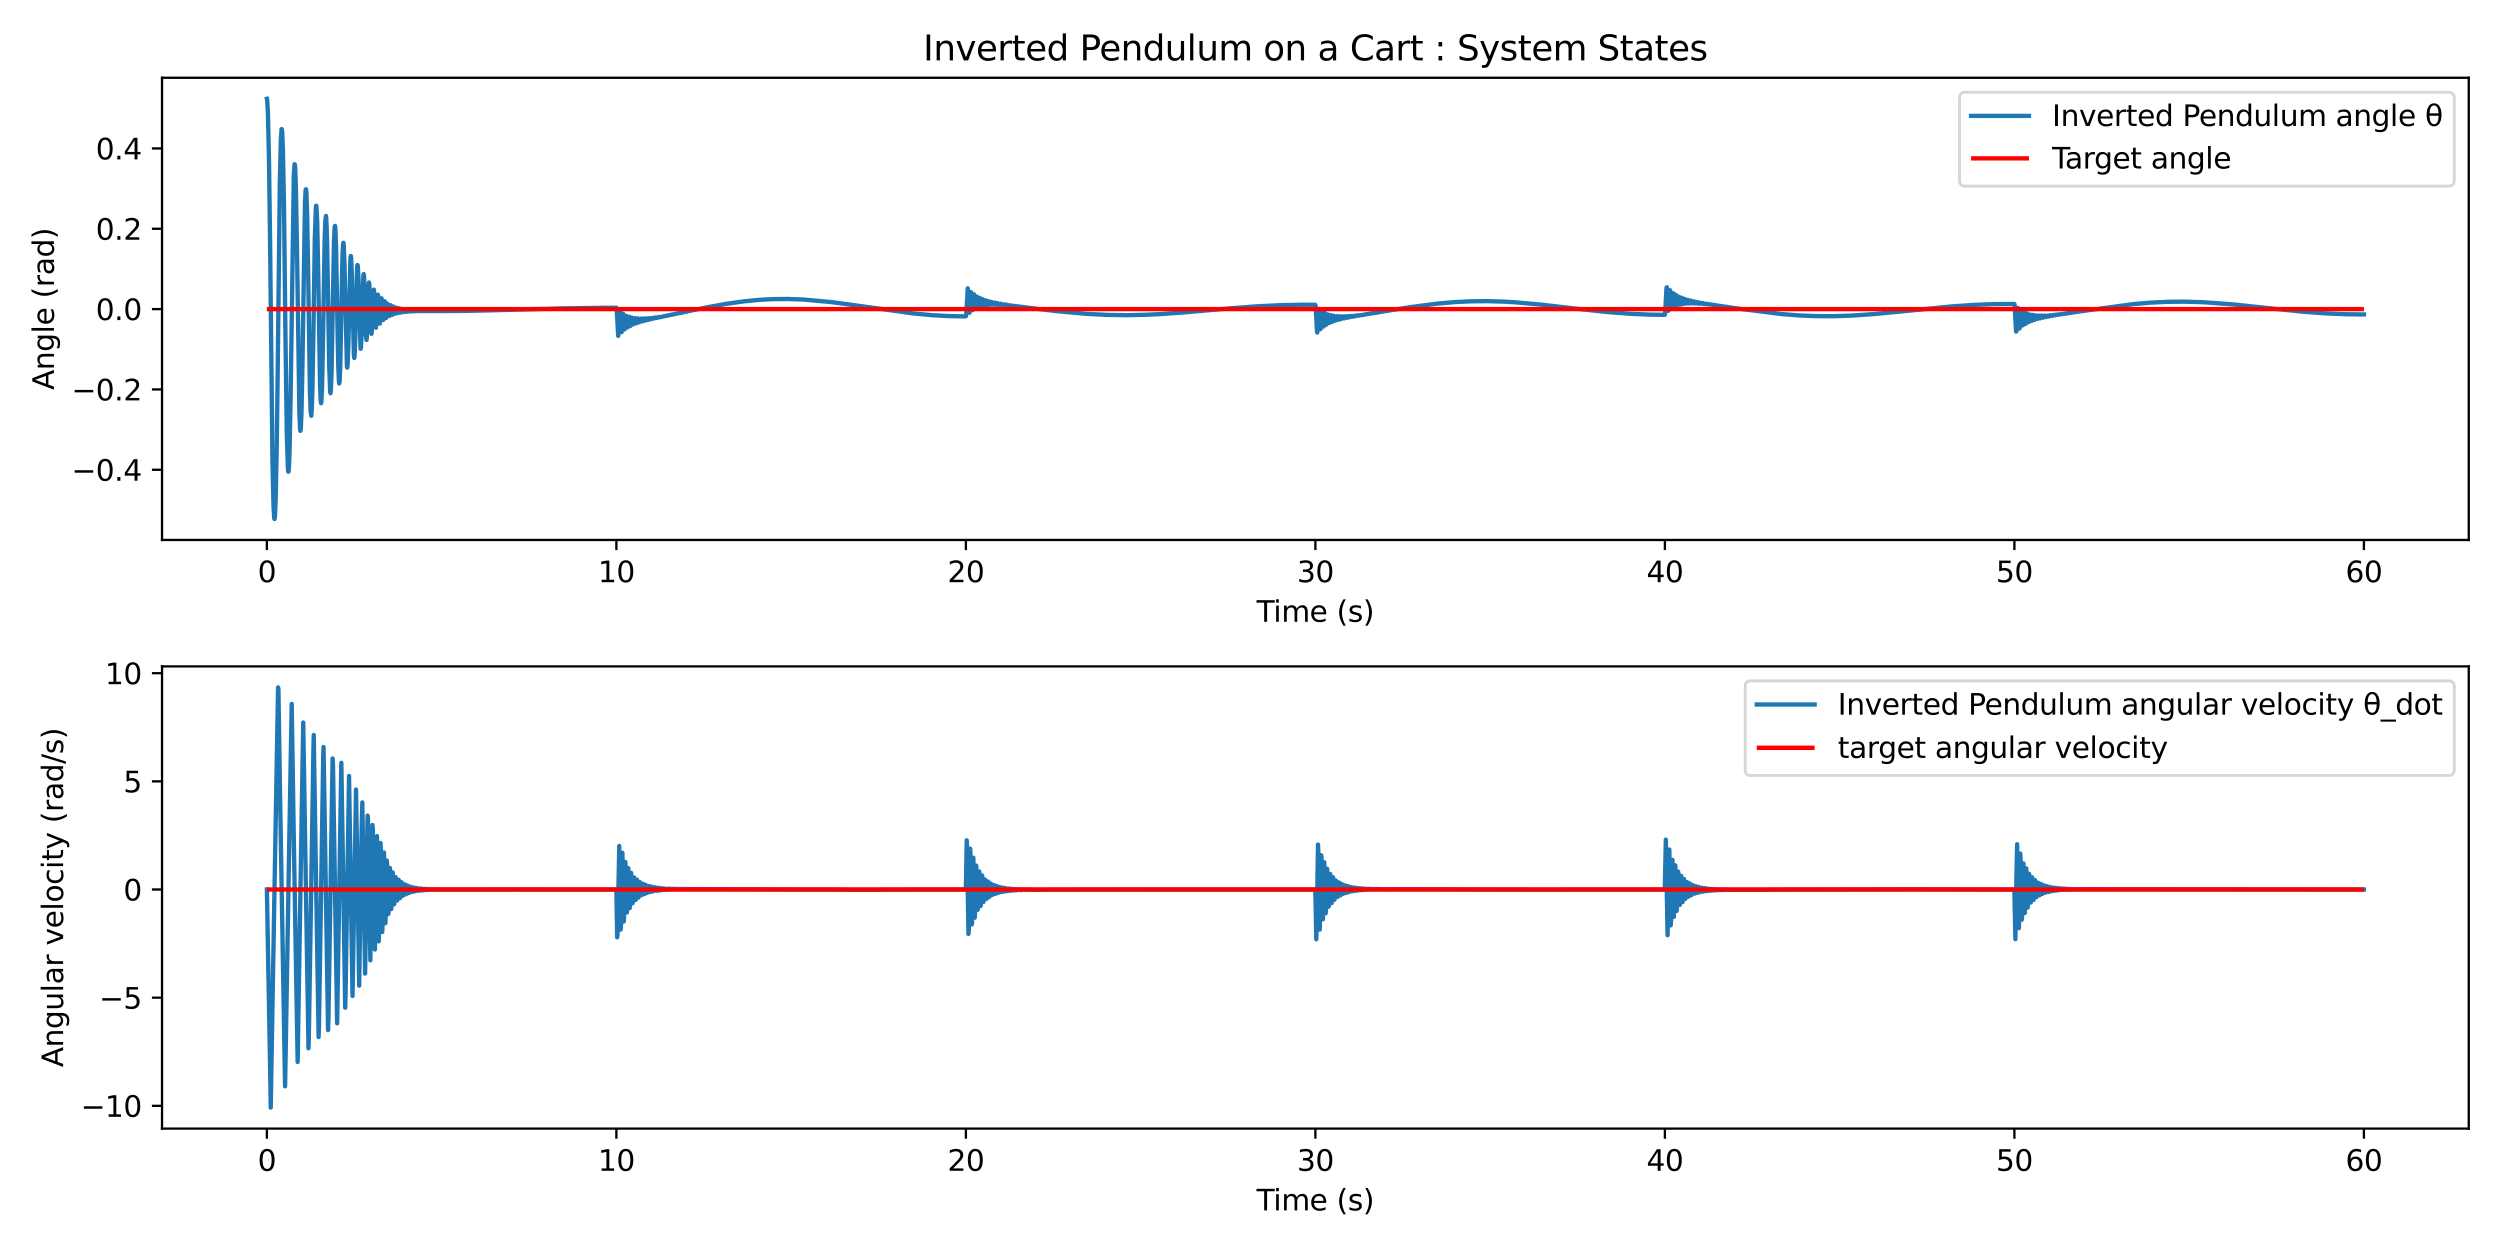 <?xml version="1.0" encoding="utf-8" standalone="no"?>
<!DOCTYPE svg PUBLIC "-//W3C//DTD SVG 1.1//EN"
  "http://www.w3.org/Graphics/SVG/1.1/DTD/svg11.dtd">
<svg xmlns:xlink="http://www.w3.org/1999/xlink" width="864pt" height="432pt" viewBox="0 0 864 432" xmlns="http://www.w3.org/2000/svg" version="1.1">
 <defs>
  <style type="text/css">*{stroke-linejoin: round; stroke-linecap: butt}</style>
 </defs>
 <g id="figure_1">
  <g id="patch_1">
   <path d="M 0 432 
L 864 432 
L 864 0 
L 0 0 
z
" style="fill: #ffffff"/>
  </g>
  <g id="axes_1">
   <g id="patch_2">
    <path d="M 56 186.613 
L 853.2 186.613 
L 853.2 26.88 
L 56 26.88 
z
" style="fill: #ffffff"/>
   </g>
   <g id="matplotlib.axis_1">
    <g id="xtick_1">
     <g id="line2d_1">
      <defs>
       <path id="mbfb592fa8c" d="M 0 0 
L 0 3.5 
" style="stroke: #000000; stroke-width: 0.8"/>
      </defs>
      <g>
       <use xlink:href="#mbfb592fa8c" x="92.236" y="186.613" style="stroke: #000000; stroke-width: 0.8"/>
      </g>
     </g>
     <g id="text_1">
      <!-- 0 -->
      <g transform="translate(89.055 201.211) scale(0.1 -0.1)">
       <defs>
        <path id="DejaVuSans-30" d="M 2034 4250 
Q 1547 4250 1301 3770 
Q 1056 3291 1056 2328 
Q 1056 1369 1301 889 
Q 1547 409 2034 409 
Q 2525 409 2770 889 
Q 3016 1369 3016 2328 
Q 3016 3291 2770 3770 
Q 2525 4250 2034 4250 
z
M 2034 4750 
Q 2819 4750 3233 4129 
Q 3647 3509 3647 2328 
Q 3647 1150 3233 529 
Q 2819 -91 2034 -91 
Q 1250 -91 836 529 
Q 422 1150 422 2328 
Q 422 3509 836 4129 
Q 1250 4750 2034 4750 
z
" transform="scale(0.016)"/>
       </defs>
       <use xlink:href="#DejaVuSans-30"/>
      </g>
     </g>
    </g>
    <g id="xtick_2">
     <g id="line2d_2">
      <g>
       <use xlink:href="#mbfb592fa8c" x="213.024" y="186.613" style="stroke: #000000; stroke-width: 0.8"/>
      </g>
     </g>
     <g id="text_2">
      <!-- 10 -->
      <g transform="translate(206.662 201.211) scale(0.1 -0.1)">
       <defs>
        <path id="DejaVuSans-31" d="M 794 531 
L 1825 531 
L 1825 4091 
L 703 3866 
L 703 4441 
L 1819 4666 
L 2450 4666 
L 2450 531 
L 3481 531 
L 3481 0 
L 794 0 
L 794 531 
z
" transform="scale(0.016)"/>
       </defs>
       <use xlink:href="#DejaVuSans-31"/>
       <use xlink:href="#DejaVuSans-30" transform="translate(63.623 0)"/>
      </g>
     </g>
    </g>
    <g id="xtick_3">
     <g id="line2d_3">
      <g>
       <use xlink:href="#mbfb592fa8c" x="333.812" y="186.613" style="stroke: #000000; stroke-width: 0.8"/>
      </g>
     </g>
     <g id="text_3">
      <!-- 20 -->
      <g transform="translate(327.45 201.211) scale(0.1 -0.1)">
       <defs>
        <path id="DejaVuSans-32" d="M 1228 531 
L 3431 531 
L 3431 0 
L 469 0 
L 469 531 
Q 828 903 1448 1529 
Q 2069 2156 2228 2338 
Q 2531 2678 2651 2914 
Q 2772 3150 2772 3378 
Q 2772 3750 2511 3984 
Q 2250 4219 1831 4219 
Q 1534 4219 1204 4116 
Q 875 4013 500 3803 
L 500 4441 
Q 881 4594 1212 4672 
Q 1544 4750 1819 4750 
Q 2544 4750 2975 4387 
Q 3406 4025 3406 3419 
Q 3406 3131 3298 2873 
Q 3191 2616 2906 2266 
Q 2828 2175 2409 1742 
Q 1991 1309 1228 531 
z
" transform="scale(0.016)"/>
       </defs>
       <use xlink:href="#DejaVuSans-32"/>
       <use xlink:href="#DejaVuSans-30" transform="translate(63.623 0)"/>
      </g>
     </g>
    </g>
    <g id="xtick_4">
     <g id="line2d_4">
      <g>
       <use xlink:href="#mbfb592fa8c" x="454.6" y="186.613" style="stroke: #000000; stroke-width: 0.8"/>
      </g>
     </g>
     <g id="text_4">
      <!-- 30 -->
      <g transform="translate(448.238 201.211) scale(0.1 -0.1)">
       <defs>
        <path id="DejaVuSans-33" d="M 2597 2516 
Q 3050 2419 3304 2112 
Q 3559 1806 3559 1356 
Q 3559 666 3084 287 
Q 2609 -91 1734 -91 
Q 1441 -91 1130 -33 
Q 819 25 488 141 
L 488 750 
Q 750 597 1062 519 
Q 1375 441 1716 441 
Q 2309 441 2620 675 
Q 2931 909 2931 1356 
Q 2931 1769 2642 2001 
Q 2353 2234 1838 2234 
L 1294 2234 
L 1294 2753 
L 1863 2753 
Q 2328 2753 2575 2939 
Q 2822 3125 2822 3475 
Q 2822 3834 2567 4026 
Q 2313 4219 1838 4219 
Q 1578 4219 1281 4162 
Q 984 4106 628 3988 
L 628 4550 
Q 988 4650 1302 4700 
Q 1616 4750 1894 4750 
Q 2613 4750 3031 4423 
Q 3450 4097 3450 3541 
Q 3450 3153 3228 2886 
Q 3006 2619 2597 2516 
z
" transform="scale(0.016)"/>
       </defs>
       <use xlink:href="#DejaVuSans-33"/>
       <use xlink:href="#DejaVuSans-30" transform="translate(63.623 0)"/>
      </g>
     </g>
    </g>
    <g id="xtick_5">
     <g id="line2d_5">
      <g>
       <use xlink:href="#mbfb592fa8c" x="575.388" y="186.613" style="stroke: #000000; stroke-width: 0.8"/>
      </g>
     </g>
     <g id="text_5">
      <!-- 40 -->
      <g transform="translate(569.025 201.211) scale(0.1 -0.1)">
       <defs>
        <path id="DejaVuSans-34" d="M 2419 4116 
L 825 1625 
L 2419 1625 
L 2419 4116 
z
M 2253 4666 
L 3047 4666 
L 3047 1625 
L 3713 1625 
L 3713 1100 
L 3047 1100 
L 3047 0 
L 2419 0 
L 2419 1100 
L 313 1100 
L 313 1709 
L 2253 4666 
z
" transform="scale(0.016)"/>
       </defs>
       <use xlink:href="#DejaVuSans-34"/>
       <use xlink:href="#DejaVuSans-30" transform="translate(63.623 0)"/>
      </g>
     </g>
    </g>
    <g id="xtick_6">
     <g id="line2d_6">
      <g>
       <use xlink:href="#mbfb592fa8c" x="696.176" y="186.613" style="stroke: #000000; stroke-width: 0.8"/>
      </g>
     </g>
     <g id="text_6">
      <!-- 50 -->
      <g transform="translate(689.813 201.211) scale(0.1 -0.1)">
       <defs>
        <path id="DejaVuSans-35" d="M 691 4666 
L 3169 4666 
L 3169 4134 
L 1269 4134 
L 1269 2991 
Q 1406 3038 1543 3061 
Q 1681 3084 1819 3084 
Q 2600 3084 3056 2656 
Q 3513 2228 3513 1497 
Q 3513 744 3044 326 
Q 2575 -91 1722 -91 
Q 1428 -91 1123 -41 
Q 819 9 494 109 
L 494 744 
Q 775 591 1075 516 
Q 1375 441 1709 441 
Q 2250 441 2565 725 
Q 2881 1009 2881 1497 
Q 2881 1984 2565 2268 
Q 2250 2553 1709 2553 
Q 1456 2553 1204 2497 
Q 953 2441 691 2322 
L 691 4666 
z
" transform="scale(0.016)"/>
       </defs>
       <use xlink:href="#DejaVuSans-35"/>
       <use xlink:href="#DejaVuSans-30" transform="translate(63.623 0)"/>
      </g>
     </g>
    </g>
    <g id="xtick_7">
     <g id="line2d_7">
      <g>
       <use xlink:href="#mbfb592fa8c" x="816.964" y="186.613" style="stroke: #000000; stroke-width: 0.8"/>
      </g>
     </g>
     <g id="text_7">
      <!-- 60 -->
      <g transform="translate(810.601 201.211) scale(0.1 -0.1)">
       <defs>
        <path id="DejaVuSans-36" d="M 2113 2584 
Q 1688 2584 1439 2293 
Q 1191 2003 1191 1497 
Q 1191 994 1439 701 
Q 1688 409 2113 409 
Q 2538 409 2786 701 
Q 3034 994 3034 1497 
Q 3034 2003 2786 2293 
Q 2538 2584 2113 2584 
z
M 3366 4563 
L 3366 3988 
Q 3128 4100 2886 4159 
Q 2644 4219 2406 4219 
Q 1781 4219 1451 3797 
Q 1122 3375 1075 2522 
Q 1259 2794 1537 2939 
Q 1816 3084 2150 3084 
Q 2853 3084 3261 2657 
Q 3669 2231 3669 1497 
Q 3669 778 3244 343 
Q 2819 -91 2113 -91 
Q 1303 -91 875 529 
Q 447 1150 447 2328 
Q 447 3434 972 4092 
Q 1497 4750 2381 4750 
Q 2619 4750 2861 4703 
Q 3103 4656 3366 4563 
z
" transform="scale(0.016)"/>
       </defs>
       <use xlink:href="#DejaVuSans-36"/>
       <use xlink:href="#DejaVuSans-30" transform="translate(63.623 0)"/>
      </g>
     </g>
    </g>
    <g id="text_8">
     <!-- Time (s) -->
     <g transform="translate(434.271 214.889) scale(0.1 -0.1)">
      <defs>
       <path id="DejaVuSans-54" d="M -19 4666 
L 3928 4666 
L 3928 4134 
L 2272 4134 
L 2272 0 
L 1638 0 
L 1638 4134 
L -19 4134 
L -19 4666 
z
" transform="scale(0.016)"/>
       <path id="DejaVuSans-69" d="M 603 3500 
L 1178 3500 
L 1178 0 
L 603 0 
L 603 3500 
z
M 603 4863 
L 1178 4863 
L 1178 4134 
L 603 4134 
L 603 4863 
z
" transform="scale(0.016)"/>
       <path id="DejaVuSans-6d" d="M 3328 2828 
Q 3544 3216 3844 3400 
Q 4144 3584 4550 3584 
Q 5097 3584 5394 3201 
Q 5691 2819 5691 2113 
L 5691 0 
L 5113 0 
L 5113 2094 
Q 5113 2597 4934 2840 
Q 4756 3084 4391 3084 
Q 3944 3084 3684 2787 
Q 3425 2491 3425 1978 
L 3425 0 
L 2847 0 
L 2847 2094 
Q 2847 2600 2669 2842 
Q 2491 3084 2119 3084 
Q 1678 3084 1418 2786 
Q 1159 2488 1159 1978 
L 1159 0 
L 581 0 
L 581 3500 
L 1159 3500 
L 1159 2956 
Q 1356 3278 1631 3431 
Q 1906 3584 2284 3584 
Q 2666 3584 2933 3390 
Q 3200 3197 3328 2828 
z
" transform="scale(0.016)"/>
       <path id="DejaVuSans-65" d="M 3597 1894 
L 3597 1613 
L 953 1613 
Q 991 1019 1311 708 
Q 1631 397 2203 397 
Q 2534 397 2845 478 
Q 3156 559 3463 722 
L 3463 178 
Q 3153 47 2828 -22 
Q 2503 -91 2169 -91 
Q 1331 -91 842 396 
Q 353 884 353 1716 
Q 353 2575 817 3079 
Q 1281 3584 2069 3584 
Q 2775 3584 3186 3129 
Q 3597 2675 3597 1894 
z
M 3022 2063 
Q 3016 2534 2758 2815 
Q 2500 3097 2075 3097 
Q 1594 3097 1305 2825 
Q 1016 2553 972 2059 
L 3022 2063 
z
" transform="scale(0.016)"/>
       <path id="DejaVuSans-20" transform="scale(0.016)"/>
       <path id="DejaVuSans-28" d="M 1984 4856 
Q 1566 4138 1362 3434 
Q 1159 2731 1159 2009 
Q 1159 1288 1364 580 
Q 1569 -128 1984 -844 
L 1484 -844 
Q 1016 -109 783 600 
Q 550 1309 550 2009 
Q 550 2706 781 3412 
Q 1013 4119 1484 4856 
L 1984 4856 
z
" transform="scale(0.016)"/>
       <path id="DejaVuSans-73" d="M 2834 3397 
L 2834 2853 
Q 2591 2978 2328 3040 
Q 2066 3103 1784 3103 
Q 1356 3103 1142 2972 
Q 928 2841 928 2578 
Q 928 2378 1081 2264 
Q 1234 2150 1697 2047 
L 1894 2003 
Q 2506 1872 2764 1633 
Q 3022 1394 3022 966 
Q 3022 478 2636 193 
Q 2250 -91 1575 -91 
Q 1294 -91 989 -36 
Q 684 19 347 128 
L 347 722 
Q 666 556 975 473 
Q 1284 391 1588 391 
Q 1994 391 2212 530 
Q 2431 669 2431 922 
Q 2431 1156 2273 1281 
Q 2116 1406 1581 1522 
L 1381 1569 
Q 847 1681 609 1914 
Q 372 2147 372 2553 
Q 372 3047 722 3315 
Q 1072 3584 1716 3584 
Q 2034 3584 2315 3537 
Q 2597 3491 2834 3397 
z
" transform="scale(0.016)"/>
       <path id="DejaVuSans-29" d="M 513 4856 
L 1013 4856 
Q 1481 4119 1714 3412 
Q 1947 2706 1947 2009 
Q 1947 1309 1714 600 
Q 1481 -109 1013 -844 
L 513 -844 
Q 928 -128 1133 580 
Q 1338 1288 1338 2009 
Q 1338 2731 1133 3434 
Q 928 4138 513 4856 
z
" transform="scale(0.016)"/>
      </defs>
      <use xlink:href="#DejaVuSans-54"/>
      <use xlink:href="#DejaVuSans-69" transform="translate(57.959 0)"/>
      <use xlink:href="#DejaVuSans-6d" transform="translate(85.742 0)"/>
      <use xlink:href="#DejaVuSans-65" transform="translate(183.154 0)"/>
      <use xlink:href="#DejaVuSans-20" transform="translate(244.678 0)"/>
      <use xlink:href="#DejaVuSans-28" transform="translate(276.465 0)"/>
      <use xlink:href="#DejaVuSans-73" transform="translate(315.479 0)"/>
      <use xlink:href="#DejaVuSans-29" transform="translate(367.578 0)"/>
     </g>
    </g>
   </g>
   <g id="matplotlib.axis_2">
    <g id="ytick_1">
     <g id="line2d_8">
      <defs>
       <path id="m34e29ce7db" d="M 0 0 
L -3.5 0 
" style="stroke: #000000; stroke-width: 0.8"/>
      </defs>
      <g>
       <use xlink:href="#m34e29ce7db" x="56" y="162.35" style="stroke: #000000; stroke-width: 0.8"/>
      </g>
     </g>
     <g id="text_9">
      <!-- −0.4 -->
      <g transform="translate(24.717 166.15) scale(0.1 -0.1)">
       <defs>
        <path id="DejaVuSans-2212" d="M 678 2272 
L 4684 2272 
L 4684 1741 
L 678 1741 
L 678 2272 
z
" transform="scale(0.016)"/>
        <path id="DejaVuSans-2e" d="M 684 794 
L 1344 794 
L 1344 0 
L 684 0 
L 684 794 
z
" transform="scale(0.016)"/>
       </defs>
       <use xlink:href="#DejaVuSans-2212"/>
       <use xlink:href="#DejaVuSans-30" transform="translate(83.789 0)"/>
       <use xlink:href="#DejaVuSans-2e" transform="translate(147.412 0)"/>
       <use xlink:href="#DejaVuSans-34" transform="translate(179.199 0)"/>
      </g>
     </g>
    </g>
    <g id="ytick_2">
     <g id="line2d_9">
      <g>
       <use xlink:href="#m34e29ce7db" x="56" y="134.587" style="stroke: #000000; stroke-width: 0.8"/>
      </g>
     </g>
     <g id="text_10">
      <!-- −0.2 -->
      <g transform="translate(24.717 138.387) scale(0.1 -0.1)">
       <use xlink:href="#DejaVuSans-2212"/>
       <use xlink:href="#DejaVuSans-30" transform="translate(83.789 0)"/>
       <use xlink:href="#DejaVuSans-2e" transform="translate(147.412 0)"/>
       <use xlink:href="#DejaVuSans-32" transform="translate(179.199 0)"/>
      </g>
     </g>
    </g>
    <g id="ytick_3">
     <g id="line2d_10">
      <g>
       <use xlink:href="#m34e29ce7db" x="56" y="106.824" style="stroke: #000000; stroke-width: 0.8"/>
      </g>
     </g>
     <g id="text_11">
      <!-- 0.0 -->
      <g transform="translate(33.097 110.623) scale(0.1 -0.1)">
       <use xlink:href="#DejaVuSans-30"/>
       <use xlink:href="#DejaVuSans-2e" transform="translate(63.623 0)"/>
       <use xlink:href="#DejaVuSans-30" transform="translate(95.41 0)"/>
      </g>
     </g>
    </g>
    <g id="ytick_4">
     <g id="line2d_11">
      <g>
       <use xlink:href="#m34e29ce7db" x="56" y="79.061" style="stroke: #000000; stroke-width: 0.8"/>
      </g>
     </g>
     <g id="text_12">
      <!-- 0.2 -->
      <g transform="translate(33.097 82.86) scale(0.1 -0.1)">
       <use xlink:href="#DejaVuSans-30"/>
       <use xlink:href="#DejaVuSans-2e" transform="translate(63.623 0)"/>
       <use xlink:href="#DejaVuSans-32" transform="translate(95.41 0)"/>
      </g>
     </g>
    </g>
    <g id="ytick_5">
     <g id="line2d_12">
      <g>
       <use xlink:href="#m34e29ce7db" x="56" y="51.298" style="stroke: #000000; stroke-width: 0.8"/>
      </g>
     </g>
     <g id="text_13">
      <!-- 0.4 -->
      <g transform="translate(33.097 55.097) scale(0.1 -0.1)">
       <use xlink:href="#DejaVuSans-30"/>
       <use xlink:href="#DejaVuSans-2e" transform="translate(63.623 0)"/>
       <use xlink:href="#DejaVuSans-34" transform="translate(95.41 0)"/>
      </g>
     </g>
    </g>
    <g id="text_14">
     <!-- Angle (rad) -->
     <g transform="translate(18.637 134.76) rotate(-90) scale(0.1 -0.1)">
      <defs>
       <path id="DejaVuSans-41" d="M 2188 4044 
L 1331 1722 
L 3047 1722 
L 2188 4044 
z
M 1831 4666 
L 2547 4666 
L 4325 0 
L 3669 0 
L 3244 1197 
L 1141 1197 
L 716 0 
L 50 0 
L 1831 4666 
z
" transform="scale(0.016)"/>
       <path id="DejaVuSans-6e" d="M 3513 2113 
L 3513 0 
L 2938 0 
L 2938 2094 
Q 2938 2591 2744 2837 
Q 2550 3084 2163 3084 
Q 1697 3084 1428 2787 
Q 1159 2491 1159 1978 
L 1159 0 
L 581 0 
L 581 3500 
L 1159 3500 
L 1159 2956 
Q 1366 3272 1645 3428 
Q 1925 3584 2291 3584 
Q 2894 3584 3203 3211 
Q 3513 2838 3513 2113 
z
" transform="scale(0.016)"/>
       <path id="DejaVuSans-67" d="M 2906 1791 
Q 2906 2416 2648 2759 
Q 2391 3103 1925 3103 
Q 1463 3103 1205 2759 
Q 947 2416 947 1791 
Q 947 1169 1205 825 
Q 1463 481 1925 481 
Q 2391 481 2648 825 
Q 2906 1169 2906 1791 
z
M 3481 434 
Q 3481 -459 3084 -895 
Q 2688 -1331 1869 -1331 
Q 1566 -1331 1297 -1286 
Q 1028 -1241 775 -1147 
L 775 -588 
Q 1028 -725 1275 -790 
Q 1522 -856 1778 -856 
Q 2344 -856 2625 -561 
Q 2906 -266 2906 331 
L 2906 616 
Q 2728 306 2450 153 
Q 2172 0 1784 0 
Q 1141 0 747 490 
Q 353 981 353 1791 
Q 353 2603 747 3093 
Q 1141 3584 1784 3584 
Q 2172 3584 2450 3431 
Q 2728 3278 2906 2969 
L 2906 3500 
L 3481 3500 
L 3481 434 
z
" transform="scale(0.016)"/>
       <path id="DejaVuSans-6c" d="M 603 4863 
L 1178 4863 
L 1178 0 
L 603 0 
L 603 4863 
z
" transform="scale(0.016)"/>
       <path id="DejaVuSans-72" d="M 2631 2963 
Q 2534 3019 2420 3045 
Q 2306 3072 2169 3072 
Q 1681 3072 1420 2755 
Q 1159 2438 1159 1844 
L 1159 0 
L 581 0 
L 581 3500 
L 1159 3500 
L 1159 2956 
Q 1341 3275 1631 3429 
Q 1922 3584 2338 3584 
Q 2397 3584 2469 3576 
Q 2541 3569 2628 3553 
L 2631 2963 
z
" transform="scale(0.016)"/>
       <path id="DejaVuSans-61" d="M 2194 1759 
Q 1497 1759 1228 1600 
Q 959 1441 959 1056 
Q 959 750 1161 570 
Q 1363 391 1709 391 
Q 2188 391 2477 730 
Q 2766 1069 2766 1631 
L 2766 1759 
L 2194 1759 
z
M 3341 1997 
L 3341 0 
L 2766 0 
L 2766 531 
Q 2569 213 2275 61 
Q 1981 -91 1556 -91 
Q 1019 -91 701 211 
Q 384 513 384 1019 
Q 384 1609 779 1909 
Q 1175 2209 1959 2209 
L 2766 2209 
L 2766 2266 
Q 2766 2663 2505 2880 
Q 2244 3097 1772 3097 
Q 1472 3097 1187 3025 
Q 903 2953 641 2809 
L 641 3341 
Q 956 3463 1253 3523 
Q 1550 3584 1831 3584 
Q 2591 3584 2966 3190 
Q 3341 2797 3341 1997 
z
" transform="scale(0.016)"/>
       <path id="DejaVuSans-64" d="M 2906 2969 
L 2906 4863 
L 3481 4863 
L 3481 0 
L 2906 0 
L 2906 525 
Q 2725 213 2448 61 
Q 2172 -91 1784 -91 
Q 1150 -91 751 415 
Q 353 922 353 1747 
Q 353 2572 751 3078 
Q 1150 3584 1784 3584 
Q 2172 3584 2448 3432 
Q 2725 3281 2906 2969 
z
M 947 1747 
Q 947 1113 1208 752 
Q 1469 391 1925 391 
Q 2381 391 2643 752 
Q 2906 1113 2906 1747 
Q 2906 2381 2643 2742 
Q 2381 3103 1925 3103 
Q 1469 3103 1208 2742 
Q 947 2381 947 1747 
z
" transform="scale(0.016)"/>
      </defs>
      <use xlink:href="#DejaVuSans-41"/>
      <use xlink:href="#DejaVuSans-6e" transform="translate(68.408 0)"/>
      <use xlink:href="#DejaVuSans-67" transform="translate(131.787 0)"/>
      <use xlink:href="#DejaVuSans-6c" transform="translate(195.264 0)"/>
      <use xlink:href="#DejaVuSans-65" transform="translate(223.047 0)"/>
      <use xlink:href="#DejaVuSans-20" transform="translate(284.57 0)"/>
      <use xlink:href="#DejaVuSans-28" transform="translate(316.357 0)"/>
      <use xlink:href="#DejaVuSans-72" transform="translate(355.371 0)"/>
      <use xlink:href="#DejaVuSans-61" transform="translate(396.484 0)"/>
      <use xlink:href="#DejaVuSans-64" transform="translate(457.764 0)"/>
      <use xlink:href="#DejaVuSans-29" transform="translate(521.24 0)"/>
     </g>
    </g>
   </g>
   <g id="line2d_13">
    <path d="M 92.236 34.141 
L 92.357 34.717 
L 92.599 39.341 
L 92.961 55.209 
L 93.324 82.56 
L 94.169 159.916 
L 94.532 175.099 
L 94.773 179.111 
L 94.894 179.352 
L 95.015 178.433 
L 95.257 173.124 
L 95.619 156.169 
L 95.981 127.634 
L 96.706 63.033 
L 97.069 48.159 
L 97.31 44.62 
L 97.431 44.713 
L 97.552 46.04 
L 97.794 52.409 
L 98.156 71.481 
L 98.639 115.091 
L 99.122 149.974 
L 99.485 161.672 
L 99.606 162.974 
L 99.726 163.012 
L 99.847 161.795 
L 100.089 155.559 
L 100.451 136.435 
L 101.539 60.58 
L 101.78 56.754 
L 101.901 56.808 
L 102.022 58.165 
L 102.263 64.805 
L 102.626 84.784 
L 103.472 142.98 
L 103.713 148.279 
L 103.834 148.892 
L 103.955 148.161 
L 104.196 142.677 
L 104.559 124.225 
L 105.404 69.702 
L 105.646 65.478 
L 105.767 65.401 
L 105.888 66.67 
L 106.129 73.259 
L 106.492 93.441 
L 107.096 134.694 
L 107.337 141.969 
L 107.579 143.699 
L 107.7 142.513 
L 107.941 136.05 
L 108.304 115.926 
L 108.787 82.683 
L 109.149 71.892 
L 109.27 71.082 
L 109.391 71.648 
L 109.633 76.903 
L 109.995 95.204 
L 110.599 132.793 
L 110.841 138.554 
L 110.962 139.331 
L 111.082 138.718 
L 111.324 133.323 
L 111.686 114.712 
L 112.17 83.868 
L 112.411 76.445 
L 112.653 74.643 
L 112.774 75.821 
L 113.015 82.336 
L 113.378 102.677 
L 113.74 125.551 
L 114.103 135.453 
L 114.223 135.918 
L 114.344 134.981 
L 114.586 128.9 
L 114.948 109.221 
L 115.432 82.984 
L 115.673 78.301 
L 115.794 78.076 
L 115.915 79.25 
L 116.156 85.798 
L 116.519 106.178 
L 116.881 125.898 
L 117.123 131.761 
L 117.244 132.552 
L 117.364 131.93 
L 117.606 126.469 
L 117.968 107.614 
L 118.331 89.22 
L 118.573 84.245 
L 118.693 83.907 
L 118.814 84.989 
L 119.056 91.416 
L 119.901 126.757 
L 120.022 127.051 
L 120.143 125.915 
L 120.385 119.356 
L 121.109 89.268 
L 121.23 88.461 
L 121.351 89.091 
L 121.593 94.655 
L 122.318 123.064 
L 122.438 123.707 
L 122.559 122.907 
L 122.801 116.992 
L 123.405 92.862 
L 123.526 91.593 
L 123.646 91.775 
L 123.888 96.468 
L 124.613 120.549 
L 124.734 120.319 
L 124.975 115.52 
L 125.579 95.144 
L 125.7 94.721 
L 125.821 95.755 
L 126.063 102.183 
L 126.425 115.399 
L 126.667 117.507 
L 126.787 116.369 
L 127.029 109.73 
L 127.391 98.546 
L 127.512 97.624 
L 127.633 98.164 
L 127.875 103.619 
L 128.237 114.457 
L 128.358 115.377 
L 128.479 114.831 
L 128.72 109.35 
L 129.083 100.281 
L 129.204 100.084 
L 129.324 101.353 
L 129.928 113.258 
L 130.049 112.094 
L 130.533 101.81 
L 130.653 101.96 
L 130.895 106.541 
L 131.137 111.466 
L 131.257 111.827 
L 131.378 110.72 
L 131.741 103.458 
L 131.861 103.087 
L 131.982 104.188 
L 132.345 110.581 
L 132.465 110.551 
L 132.949 104.107 
L 133.069 104.97 
L 133.432 109.89 
L 133.553 109.432 
L 133.915 104.972 
L 134.036 105.131 
L 134.519 109.207 
L 135.002 105.491 
L 135.244 107.361 
L 135.486 108.848 
L 135.606 108.415 
L 135.969 105.93 
L 136.09 106.175 
L 136.452 108.453 
L 136.573 108.37 
L 137.056 106.33 
L 137.539 108.22 
L 137.781 107.285 
L 138.023 106.553 
L 138.143 106.778 
L 138.506 108.029 
L 138.627 107.906 
L 138.989 106.789 
L 139.11 106.839 
L 139.593 107.857 
L 140.076 106.948 
L 140.318 107.414 
L 140.56 107.774 
L 140.801 107.424 
L 141.043 107.075 
L 141.164 107.14 
L 141.526 107.681 
L 141.647 107.658 
L 142.13 107.192 
L 142.613 107.628 
L 143.217 107.311 
L 143.58 107.588 
L 143.821 107.471 
L 144.063 107.32 
L 144.305 107.405 
L 144.667 107.557 
L 145.271 107.401 
L 145.634 107.548 
L 146.358 107.455 
L 146.721 107.53 
L 147.325 107.451 
L 147.808 107.51 
L 148.291 107.453 
L 148.895 107.493 
L 149.379 107.478 
L 149.862 107.504 
L 150.466 107.495 
L 151.07 107.479 
L 152.64 107.504 
L 159.164 107.453 
L 168.104 107.293 
L 194.078 106.589 
L 208.333 106.362 
L 213.044 106.359 
L 213.165 107.342 
L 213.648 116.079 
L 213.769 115.441 
L 214.252 107.5 
L 214.373 108.239 
L 214.736 114.565 
L 214.856 114.763 
L 215.098 111.273 
L 215.34 108.412 
L 215.461 109.085 
L 215.823 113.865 
L 215.944 113.536 
L 216.306 109.162 
L 216.427 109.185 
L 216.91 113.143 
L 217.152 110.961 
L 217.393 109.45 
L 217.514 110.001 
L 217.877 112.628 
L 217.998 112.271 
L 218.36 109.768 
L 218.481 109.92 
L 218.843 112.086 
L 218.964 112.052 
L 219.447 109.956 
L 219.689 111.022 
L 219.93 111.738 
L 220.172 110.851 
L 220.414 110.039 
L 220.534 110.199 
L 220.897 111.39 
L 221.018 111.29 
L 221.38 110.12 
L 221.501 110.113 
L 221.984 111.077 
L 222.467 110.06 
L 222.709 110.464 
L 222.951 110.827 
L 223.071 110.717 
L 223.434 110.016 
L 223.555 110.041 
L 223.917 110.564 
L 224.038 110.538 
L 224.521 109.92 
L 225.004 110.329 
L 225.608 109.835 
L 225.971 110.105 
L 226.212 109.936 
L 226.575 109.675 
L 227.058 109.866 
L 227.662 109.541 
L 228.025 109.66 
L 228.87 109.43 
L 229.112 109.421 
L 229.716 109.19 
L 230.078 109.22 
L 230.803 109.007 
L 231.166 108.982 
L 231.77 108.802 
L 232.253 108.74 
L 232.857 108.598 
L 233.34 108.501 
L 233.944 108.383 
L 235.152 108.138 
L 237.81 107.557 
L 240.226 107.061 
L 245.3 106.035 
L 250.857 105.033 
L 257.139 104.137 
L 262.455 103.623 
L 267.166 103.374 
L 272.24 103.33 
L 277.677 103.518 
L 287.22 104.395 
L 294.107 105.315 
L 315.731 108.339 
L 322.134 108.925 
L 327.933 109.242 
L 333.611 109.344 
L 333.852 109.259 
L 333.973 108.024 
L 334.456 99.656 
L 334.577 100.559 
L 335.06 108.088 
L 335.181 107.05 
L 335.544 100.968 
L 335.665 101.107 
L 336.148 107.189 
L 336.389 104.247 
L 336.631 101.745 
L 336.752 102.402 
L 337.114 106.565 
L 337.235 106.235 
L 337.597 102.519 
L 337.718 102.615 
L 338.201 106.079 
L 338.685 102.992 
L 338.926 104.525 
L 339.168 105.822 
L 339.289 105.498 
L 339.651 103.434 
L 339.772 103.621 
L 340.134 105.547 
L 340.255 105.508 
L 340.738 103.83 
L 341.222 105.446 
L 341.463 104.702 
L 341.705 104.095 
L 341.826 104.277 
L 342.188 105.358 
L 342.309 105.278 
L 342.671 104.363 
L 342.792 104.403 
L 343.275 105.323 
L 343.759 104.574 
L 344 104.994 
L 344.242 105.344 
L 344.483 105.066 
L 344.725 104.764 
L 344.967 105.014 
L 345.208 105.36 
L 345.329 105.358 
L 345.812 104.961 
L 346.296 105.43 
L 346.9 105.175 
L 347.262 105.497 
L 347.504 105.408 
L 347.745 105.271 
L 347.987 105.38 
L 348.349 105.585 
L 348.953 105.481 
L 349.316 105.679 
L 350.041 105.658 
L 350.403 105.782 
L 351.007 105.765 
L 351.49 105.887 
L 351.974 105.88 
L 352.578 105.998 
L 353.061 106.038 
L 353.544 106.126 
L 354.148 106.189 
L 354.752 106.249 
L 356.202 106.449 
L 357.652 106.629 
L 359.343 106.842 
L 365.625 107.573 
L 375.773 108.486 
L 382.78 108.834 
L 389.424 108.922 
L 396.189 108.782 
L 400.538 108.578 
L 409.116 107.973 
L 424.821 106.588 
L 434.244 105.875 
L 442.58 105.464 
L 450.311 105.315 
L 454.54 105.331 
L 454.66 105.508 
L 454.902 109.782 
L 455.144 114.604 
L 455.264 114.943 
L 455.385 113.816 
L 455.748 106.916 
L 455.868 106.736 
L 456.11 110.439 
L 456.352 113.747 
L 456.473 113.311 
L 456.956 107.697 
L 457.439 112.836 
L 457.681 110.237 
L 457.922 108.153 
L 458.043 108.745 
L 458.405 112.194 
L 458.526 111.852 
L 458.889 108.656 
L 459.009 108.761 
L 459.493 111.592 
L 459.976 108.912 
L 460.218 110.206 
L 460.459 111.229 
L 460.58 110.912 
L 460.942 109.115 
L 461.063 109.274 
L 461.426 110.835 
L 461.546 110.764 
L 462.03 109.269 
L 462.513 110.539 
L 462.755 109.852 
L 462.996 109.303 
L 463.117 109.446 
L 463.479 110.291 
L 463.6 110.189 
L 463.963 109.336 
L 464.083 109.353 
L 464.567 110.032 
L 465.05 109.292 
L 465.292 109.607 
L 465.533 109.845 
L 465.775 109.547 
L 466.016 109.241 
L 466.258 109.407 
L 466.5 109.645 
L 466.741 109.476 
L 466.983 109.186 
L 467.224 109.238 
L 467.587 109.451 
L 468.191 109.091 
L 468.553 109.278 
L 468.916 109.034 
L 469.157 108.958 
L 469.641 109.085 
L 470.245 108.847 
L 470.607 108.924 
L 471.453 108.749 
L 471.815 108.681 
L 472.298 108.562 
L 472.782 108.537 
L 473.265 108.406 
L 473.869 108.344 
L 474.352 108.25 
L 474.956 108.156 
L 475.681 108.066 
L 478.218 107.617 
L 482.084 106.99 
L 487.399 106.152 
L 496.46 104.961 
L 502.863 104.396 
L 508.42 104.129 
L 514.098 104.081 
L 520.018 104.259 
L 523.642 104.473 
L 532.944 105.314 
L 544.904 106.699 
L 555.293 107.817 
L 563.388 108.444 
L 570.394 108.743 
L 575.348 108.804 
L 575.468 108.468 
L 575.71 103.78 
L 575.952 99.368 
L 576.072 99.294 
L 576.314 103.351 
L 576.556 107.419 
L 576.676 107.341 
L 576.918 103.266 
L 577.16 100.304 
L 577.281 100.962 
L 577.643 106.517 
L 577.764 106.439 
L 578.247 101.315 
L 578.489 104.116 
L 578.73 106.048 
L 578.851 105.331 
L 579.213 101.92 
L 579.334 102.375 
L 579.697 105.582 
L 579.818 105.378 
L 580.18 102.556 
L 580.301 102.592 
L 580.784 105.269 
L 581.026 103.871 
L 581.267 102.931 
L 581.509 104.065 
L 581.75 105.092 
L 581.871 104.873 
L 582.234 103.311 
L 582.354 103.434 
L 582.717 104.909 
L 582.838 104.905 
L 583.321 103.638 
L 583.804 104.887 
L 584.046 104.351 
L 584.287 103.875 
L 584.408 104.008 
L 584.771 104.862 
L 584.891 104.817 
L 585.254 104.125 
L 585.375 104.15 
L 585.858 104.886 
L 586.341 104.326 
L 586.583 104.651 
L 586.824 104.94 
L 587.066 104.746 
L 587.308 104.517 
L 587.549 104.71 
L 587.791 104.993 
L 588.032 104.917 
L 588.274 104.711 
L 588.516 104.805 
L 588.878 105.1 
L 589.482 104.927 
L 589.965 105.193 
L 590.449 105.066 
L 591.053 105.292 
L 591.415 105.216 
L 592.14 105.406 
L 592.502 105.398 
L 593.106 105.558 
L 593.59 105.582 
L 594.073 105.703 
L 594.677 105.761 
L 595.16 105.844 
L 595.764 105.933 
L 596.489 106.01 
L 598.301 106.295 
L 599.992 106.558 
L 615.818 108.552 
L 621.617 109.002 
L 627.537 109.25 
L 633.577 109.275 
L 640.101 109.066 
L 647.712 108.539 
L 656.289 107.718 
L 674.773 105.873 
L 682.625 105.345 
L 689.511 105.095 
L 696.156 105.058 
L 696.276 105.532 
L 696.518 110.521 
L 696.76 114.602 
L 696.88 114.474 
L 697.122 110.131 
L 697.364 106.393 
L 697.485 106.676 
L 697.968 113.524 
L 698.089 112.658 
L 698.451 107.305 
L 698.572 107.633 
L 698.934 112.447 
L 699.055 112.442 
L 699.538 107.911 
L 699.78 110.261 
L 700.021 111.942 
L 700.142 111.334 
L 700.505 108.302 
L 700.626 108.653 
L 700.988 111.376 
L 701.109 111.204 
L 701.471 108.702 
L 701.592 108.696 
L 702.075 110.932 
L 702.317 109.705 
L 702.558 108.826 
L 702.679 109.123 
L 703.042 110.599 
L 703.162 110.403 
L 703.525 108.979 
L 703.646 109.051 
L 704.008 110.252 
L 704.129 110.235 
L 704.612 109.044 
L 704.854 109.627 
L 705.095 110.027 
L 705.337 109.521 
L 705.579 109.051 
L 705.699 109.133 
L 706.062 109.797 
L 706.183 109.737 
L 706.666 109.047 
L 707.149 109.579 
L 707.753 109.049 
L 708.116 109.399 
L 708.357 109.178 
L 708.599 108.919 
L 708.84 109.024 
L 709.082 109.212 
L 709.324 109.091 
L 709.686 108.823 
L 710.29 108.976 
L 710.653 108.721 
L 711.377 108.766 
L 711.74 108.604 
L 712.344 108.643 
L 712.827 108.486 
L 713.31 108.507 
L 713.794 108.345 
L 714.398 108.319 
L 714.881 108.207 
L 715.364 108.179 
L 715.968 108.061 
L 716.572 107.962 
L 717.78 107.77 
L 720.196 107.424 
L 737.472 105.077 
L 743.392 104.581 
L 749.19 104.309 
L 755.11 104.261 
L 761.392 104.441 
L 772.265 105.253 
L 782.413 106.326 
L 795.822 107.716 
L 803.312 108.28 
L 810.561 108.598 
L 816.964 108.674 
L 816.964 108.674 
" clip-path="url(#pd9329f6a03)" style="fill: none; stroke: #1f77b4; stroke-width: 1.5; stroke-linecap: square"/>
   </g>
   <g id="LineCollection_1">
    <path d="M 92.236 106.824 
L 816.964 106.824 
" clip-path="url(#pd9329f6a03)" style="fill: none; stroke: #ff0000; stroke-width: 1.5"/>
   </g>
   <g id="patch_3">
    <path d="M 56 186.613 
L 56 26.88 
" style="fill: none; stroke: #000000; stroke-width: 0.8; stroke-linejoin: miter; stroke-linecap: square"/>
   </g>
   <g id="patch_4">
    <path d="M 853.2 186.613 
L 853.2 26.88 
" style="fill: none; stroke: #000000; stroke-width: 0.8; stroke-linejoin: miter; stroke-linecap: square"/>
   </g>
   <g id="patch_5">
    <path d="M 56 186.613 
L 853.2 186.613 
" style="fill: none; stroke: #000000; stroke-width: 0.8; stroke-linejoin: miter; stroke-linecap: square"/>
   </g>
   <g id="patch_6">
    <path d="M 56 26.88 
L 853.2 26.88 
" style="fill: none; stroke: #000000; stroke-width: 0.8; stroke-linejoin: miter; stroke-linecap: square"/>
   </g>
   <g id="text_15">
    <!-- Inverted Pendulum on a Cart : System States -->
    <g transform="translate(319.057 20.88) scale(0.12 -0.12)">
     <defs>
      <path id="DejaVuSans-49" d="M 628 4666 
L 1259 4666 
L 1259 0 
L 628 0 
L 628 4666 
z
" transform="scale(0.016)"/>
      <path id="DejaVuSans-76" d="M 191 3500 
L 800 3500 
L 1894 563 
L 2988 3500 
L 3597 3500 
L 2284 0 
L 1503 0 
L 191 3500 
z
" transform="scale(0.016)"/>
      <path id="DejaVuSans-74" d="M 1172 4494 
L 1172 3500 
L 2356 3500 
L 2356 3053 
L 1172 3053 
L 1172 1153 
Q 1172 725 1289 603 
Q 1406 481 1766 481 
L 2356 481 
L 2356 0 
L 1766 0 
Q 1100 0 847 248 
Q 594 497 594 1153 
L 594 3053 
L 172 3053 
L 172 3500 
L 594 3500 
L 594 4494 
L 1172 4494 
z
" transform="scale(0.016)"/>
      <path id="DejaVuSans-50" d="M 1259 4147 
L 1259 2394 
L 2053 2394 
Q 2494 2394 2734 2622 
Q 2975 2850 2975 3272 
Q 2975 3691 2734 3919 
Q 2494 4147 2053 4147 
L 1259 4147 
z
M 628 4666 
L 2053 4666 
Q 2838 4666 3239 4311 
Q 3641 3956 3641 3272 
Q 3641 2581 3239 2228 
Q 2838 1875 2053 1875 
L 1259 1875 
L 1259 0 
L 628 0 
L 628 4666 
z
" transform="scale(0.016)"/>
      <path id="DejaVuSans-75" d="M 544 1381 
L 544 3500 
L 1119 3500 
L 1119 1403 
Q 1119 906 1312 657 
Q 1506 409 1894 409 
Q 2359 409 2629 706 
Q 2900 1003 2900 1516 
L 2900 3500 
L 3475 3500 
L 3475 0 
L 2900 0 
L 2900 538 
Q 2691 219 2414 64 
Q 2138 -91 1772 -91 
Q 1169 -91 856 284 
Q 544 659 544 1381 
z
M 1991 3584 
L 1991 3584 
z
" transform="scale(0.016)"/>
      <path id="DejaVuSans-6f" d="M 1959 3097 
Q 1497 3097 1228 2736 
Q 959 2375 959 1747 
Q 959 1119 1226 758 
Q 1494 397 1959 397 
Q 2419 397 2687 759 
Q 2956 1122 2956 1747 
Q 2956 2369 2687 2733 
Q 2419 3097 1959 3097 
z
M 1959 3584 
Q 2709 3584 3137 3096 
Q 3566 2609 3566 1747 
Q 3566 888 3137 398 
Q 2709 -91 1959 -91 
Q 1206 -91 779 398 
Q 353 888 353 1747 
Q 353 2609 779 3096 
Q 1206 3584 1959 3584 
z
" transform="scale(0.016)"/>
      <path id="DejaVuSans-43" d="M 4122 4306 
L 4122 3641 
Q 3803 3938 3442 4084 
Q 3081 4231 2675 4231 
Q 1875 4231 1450 3742 
Q 1025 3253 1025 2328 
Q 1025 1406 1450 917 
Q 1875 428 2675 428 
Q 3081 428 3442 575 
Q 3803 722 4122 1019 
L 4122 359 
Q 3791 134 3420 21 
Q 3050 -91 2638 -91 
Q 1578 -91 968 557 
Q 359 1206 359 2328 
Q 359 3453 968 4101 
Q 1578 4750 2638 4750 
Q 3056 4750 3426 4639 
Q 3797 4528 4122 4306 
z
" transform="scale(0.016)"/>
      <path id="DejaVuSans-3a" d="M 750 794 
L 1409 794 
L 1409 0 
L 750 0 
L 750 794 
z
M 750 3309 
L 1409 3309 
L 1409 2516 
L 750 2516 
L 750 3309 
z
" transform="scale(0.016)"/>
      <path id="DejaVuSans-53" d="M 3425 4513 
L 3425 3897 
Q 3066 4069 2747 4153 
Q 2428 4238 2131 4238 
Q 1616 4238 1336 4038 
Q 1056 3838 1056 3469 
Q 1056 3159 1242 3001 
Q 1428 2844 1947 2747 
L 2328 2669 
Q 3034 2534 3370 2195 
Q 3706 1856 3706 1288 
Q 3706 609 3251 259 
Q 2797 -91 1919 -91 
Q 1588 -91 1214 -16 
Q 841 59 441 206 
L 441 856 
Q 825 641 1194 531 
Q 1563 422 1919 422 
Q 2459 422 2753 634 
Q 3047 847 3047 1241 
Q 3047 1584 2836 1778 
Q 2625 1972 2144 2069 
L 1759 2144 
Q 1053 2284 737 2584 
Q 422 2884 422 3419 
Q 422 4038 858 4394 
Q 1294 4750 2059 4750 
Q 2388 4750 2728 4690 
Q 3069 4631 3425 4513 
z
" transform="scale(0.016)"/>
      <path id="DejaVuSans-79" d="M 2059 -325 
Q 1816 -950 1584 -1140 
Q 1353 -1331 966 -1331 
L 506 -1331 
L 506 -850 
L 844 -850 
Q 1081 -850 1212 -737 
Q 1344 -625 1503 -206 
L 1606 56 
L 191 3500 
L 800 3500 
L 1894 763 
L 2988 3500 
L 3597 3500 
L 2059 -325 
z
" transform="scale(0.016)"/>
     </defs>
     <use xlink:href="#DejaVuSans-49"/>
     <use xlink:href="#DejaVuSans-6e" transform="translate(29.492 0)"/>
     <use xlink:href="#DejaVuSans-76" transform="translate(92.871 0)"/>
     <use xlink:href="#DejaVuSans-65" transform="translate(152.051 0)"/>
     <use xlink:href="#DejaVuSans-72" transform="translate(213.574 0)"/>
     <use xlink:href="#DejaVuSans-74" transform="translate(254.688 0)"/>
     <use xlink:href="#DejaVuSans-65" transform="translate(293.896 0)"/>
     <use xlink:href="#DejaVuSans-64" transform="translate(355.42 0)"/>
     <use xlink:href="#DejaVuSans-20" transform="translate(418.896 0)"/>
     <use xlink:href="#DejaVuSans-50" transform="translate(450.684 0)"/>
     <use xlink:href="#DejaVuSans-65" transform="translate(507.361 0)"/>
     <use xlink:href="#DejaVuSans-6e" transform="translate(568.885 0)"/>
     <use xlink:href="#DejaVuSans-64" transform="translate(632.264 0)"/>
     <use xlink:href="#DejaVuSans-75" transform="translate(695.74 0)"/>
     <use xlink:href="#DejaVuSans-6c" transform="translate(759.119 0)"/>
     <use xlink:href="#DejaVuSans-75" transform="translate(786.902 0)"/>
     <use xlink:href="#DejaVuSans-6d" transform="translate(850.281 0)"/>
     <use xlink:href="#DejaVuSans-20" transform="translate(947.693 0)"/>
     <use xlink:href="#DejaVuSans-6f" transform="translate(979.48 0)"/>
     <use xlink:href="#DejaVuSans-6e" transform="translate(1040.662 0)"/>
     <use xlink:href="#DejaVuSans-20" transform="translate(1104.041 0)"/>
     <use xlink:href="#DejaVuSans-61" transform="translate(1135.828 0)"/>
     <use xlink:href="#DejaVuSans-20" transform="translate(1197.107 0)"/>
     <use xlink:href="#DejaVuSans-43" transform="translate(1228.895 0)"/>
     <use xlink:href="#DejaVuSans-61" transform="translate(1298.719 0)"/>
     <use xlink:href="#DejaVuSans-72" transform="translate(1359.998 0)"/>
     <use xlink:href="#DejaVuSans-74" transform="translate(1401.111 0)"/>
     <use xlink:href="#DejaVuSans-20" transform="translate(1440.32 0)"/>
     <use xlink:href="#DejaVuSans-3a" transform="translate(1472.107 0)"/>
     <use xlink:href="#DejaVuSans-20" transform="translate(1505.799 0)"/>
     <use xlink:href="#DejaVuSans-53" transform="translate(1537.586 0)"/>
     <use xlink:href="#DejaVuSans-79" transform="translate(1601.062 0)"/>
     <use xlink:href="#DejaVuSans-73" transform="translate(1660.242 0)"/>
     <use xlink:href="#DejaVuSans-74" transform="translate(1712.342 0)"/>
     <use xlink:href="#DejaVuSans-65" transform="translate(1751.551 0)"/>
     <use xlink:href="#DejaVuSans-6d" transform="translate(1813.074 0)"/>
     <use xlink:href="#DejaVuSans-20" transform="translate(1910.486 0)"/>
     <use xlink:href="#DejaVuSans-53" transform="translate(1942.273 0)"/>
     <use xlink:href="#DejaVuSans-74" transform="translate(2005.75 0)"/>
     <use xlink:href="#DejaVuSans-61" transform="translate(2044.959 0)"/>
     <use xlink:href="#DejaVuSans-74" transform="translate(2106.238 0)"/>
     <use xlink:href="#DejaVuSans-65" transform="translate(2145.447 0)"/>
     <use xlink:href="#DejaVuSans-73" transform="translate(2206.971 0)"/>
    </g>
   </g>
   <g id="legend_1">
    <g id="patch_7">
     <path d="M 679.209 64.314 
L 846.2 64.314 
Q 848.2 64.314 848.2 62.314 
L 848.2 33.88 
Q 848.2 31.88 846.2 31.88 
L 679.209 31.88 
Q 677.209 31.88 677.209 33.88 
L 677.209 62.314 
Q 677.209 64.314 679.209 64.314 
z
" style="fill: #ffffff; opacity: 0.8; stroke: #cccccc; stroke-linejoin: miter"/>
    </g>
    <g id="line2d_14">
     <path d="M 681.209 40.057 
L 691.209 40.057 
L 701.209 40.057 
" style="fill: none; stroke: #1f77b4; stroke-width: 1.5; stroke-linecap: square"/>
    </g>
    <g id="text_16">
     <!-- Inverted Pendulum angle θ -->
     <g transform="translate(709.209 43.557) scale(0.1 -0.1)">
      <defs>
       <path id="DejaVuSans-3b8" d="M 2953 2219 
L 963 2219 
Q 1009 1284 1225 888 
Q 1494 400 1959 400 
Q 2428 400 2688 891 
Q 2916 1322 2953 2219 
z
M 2944 2750 
Q 2856 3638 2688 3950 
Q 2419 4444 1959 4444 
Q 1481 4444 1228 3956 
Q 1028 3563 969 2750 
L 2944 2750 
z
M 1959 4913 
Q 2709 4913 3138 4250 
Q 3566 3591 3566 2422 
Q 3566 1256 3138 594 
Q 2709 -72 1959 -72 
Q 1206 -72 781 594 
Q 353 1256 353 2422 
Q 353 3591 781 4250 
Q 1206 4913 1959 4913 
z
" transform="scale(0.016)"/>
      </defs>
      <use xlink:href="#DejaVuSans-49"/>
      <use xlink:href="#DejaVuSans-6e" transform="translate(29.492 0)"/>
      <use xlink:href="#DejaVuSans-76" transform="translate(92.871 0)"/>
      <use xlink:href="#DejaVuSans-65" transform="translate(152.051 0)"/>
      <use xlink:href="#DejaVuSans-72" transform="translate(213.574 0)"/>
      <use xlink:href="#DejaVuSans-74" transform="translate(254.688 0)"/>
      <use xlink:href="#DejaVuSans-65" transform="translate(293.896 0)"/>
      <use xlink:href="#DejaVuSans-64" transform="translate(355.42 0)"/>
      <use xlink:href="#DejaVuSans-20" transform="translate(418.896 0)"/>
      <use xlink:href="#DejaVuSans-50" transform="translate(450.684 0)"/>
      <use xlink:href="#DejaVuSans-65" transform="translate(507.361 0)"/>
      <use xlink:href="#DejaVuSans-6e" transform="translate(568.885 0)"/>
      <use xlink:href="#DejaVuSans-64" transform="translate(632.264 0)"/>
      <use xlink:href="#DejaVuSans-75" transform="translate(695.74 0)"/>
      <use xlink:href="#DejaVuSans-6c" transform="translate(759.119 0)"/>
      <use xlink:href="#DejaVuSans-75" transform="translate(786.902 0)"/>
      <use xlink:href="#DejaVuSans-6d" transform="translate(850.281 0)"/>
      <use xlink:href="#DejaVuSans-20" transform="translate(947.693 0)"/>
      <use xlink:href="#DejaVuSans-61" transform="translate(979.48 0)"/>
      <use xlink:href="#DejaVuSans-6e" transform="translate(1040.76 0)"/>
      <use xlink:href="#DejaVuSans-67" transform="translate(1104.139 0)"/>
      <use xlink:href="#DejaVuSans-6c" transform="translate(1167.615 0)"/>
      <use xlink:href="#DejaVuSans-65" transform="translate(1195.398 0)"/>
      <use xlink:href="#DejaVuSans-20" transform="translate(1256.922 0)"/>
      <use xlink:href="#DejaVuSans-3b8" transform="translate(1288.709 0)"/>
     </g>
    </g>
    <g id="line2d_15">
     <path d="M 681.209 54.735 
L 701.209 54.735 
" style="fill: none; stroke: #ff0000; stroke-width: 1.5"/>
    </g>
    <g id="text_17">
     <!-- Target angle -->
     <g transform="translate(709.209 58.235) scale(0.1 -0.1)">
      <use xlink:href="#DejaVuSans-54"/>
      <use xlink:href="#DejaVuSans-61" transform="translate(44.584 0)"/>
      <use xlink:href="#DejaVuSans-72" transform="translate(105.863 0)"/>
      <use xlink:href="#DejaVuSans-67" transform="translate(145.227 0)"/>
      <use xlink:href="#DejaVuSans-65" transform="translate(208.703 0)"/>
      <use xlink:href="#DejaVuSans-74" transform="translate(270.227 0)"/>
      <use xlink:href="#DejaVuSans-20" transform="translate(309.436 0)"/>
      <use xlink:href="#DejaVuSans-61" transform="translate(341.223 0)"/>
      <use xlink:href="#DejaVuSans-6e" transform="translate(402.502 0)"/>
      <use xlink:href="#DejaVuSans-67" transform="translate(465.881 0)"/>
      <use xlink:href="#DejaVuSans-6c" transform="translate(529.357 0)"/>
      <use xlink:href="#DejaVuSans-65" transform="translate(557.141 0)"/>
     </g>
    </g>
   </g>
  </g>
  <g id="axes_2">
   <g id="patch_8">
    <path d="M 56 390.04 
L 853.2 390.04 
L 853.2 230.307 
L 56 230.307 
z
" style="fill: #ffffff"/>
   </g>
   <g id="matplotlib.axis_3">
    <g id="xtick_8">
     <g id="line2d_16">
      <g>
       <use xlink:href="#mbfb592fa8c" x="92.236" y="390.04" style="stroke: #000000; stroke-width: 0.8"/>
      </g>
     </g>
     <g id="text_18">
      <!-- 0 -->
      <g transform="translate(89.055 404.638) scale(0.1 -0.1)">
       <use xlink:href="#DejaVuSans-30"/>
      </g>
     </g>
    </g>
    <g id="xtick_9">
     <g id="line2d_17">
      <g>
       <use xlink:href="#mbfb592fa8c" x="213.024" y="390.04" style="stroke: #000000; stroke-width: 0.8"/>
      </g>
     </g>
     <g id="text_19">
      <!-- 10 -->
      <g transform="translate(206.662 404.638) scale(0.1 -0.1)">
       <use xlink:href="#DejaVuSans-31"/>
       <use xlink:href="#DejaVuSans-30" transform="translate(63.623 0)"/>
      </g>
     </g>
    </g>
    <g id="xtick_10">
     <g id="line2d_18">
      <g>
       <use xlink:href="#mbfb592fa8c" x="333.812" y="390.04" style="stroke: #000000; stroke-width: 0.8"/>
      </g>
     </g>
     <g id="text_20">
      <!-- 20 -->
      <g transform="translate(327.45 404.638) scale(0.1 -0.1)">
       <use xlink:href="#DejaVuSans-32"/>
       <use xlink:href="#DejaVuSans-30" transform="translate(63.623 0)"/>
      </g>
     </g>
    </g>
    <g id="xtick_11">
     <g id="line2d_19">
      <g>
       <use xlink:href="#mbfb592fa8c" x="454.6" y="390.04" style="stroke: #000000; stroke-width: 0.8"/>
      </g>
     </g>
     <g id="text_21">
      <!-- 30 -->
      <g transform="translate(448.238 404.638) scale(0.1 -0.1)">
       <use xlink:href="#DejaVuSans-33"/>
       <use xlink:href="#DejaVuSans-30" transform="translate(63.623 0)"/>
      </g>
     </g>
    </g>
    <g id="xtick_12">
     <g id="line2d_20">
      <g>
       <use xlink:href="#mbfb592fa8c" x="575.388" y="390.04" style="stroke: #000000; stroke-width: 0.8"/>
      </g>
     </g>
     <g id="text_22">
      <!-- 40 -->
      <g transform="translate(569.025 404.638) scale(0.1 -0.1)">
       <use xlink:href="#DejaVuSans-34"/>
       <use xlink:href="#DejaVuSans-30" transform="translate(63.623 0)"/>
      </g>
     </g>
    </g>
    <g id="xtick_13">
     <g id="line2d_21">
      <g>
       <use xlink:href="#mbfb592fa8c" x="696.176" y="390.04" style="stroke: #000000; stroke-width: 0.8"/>
      </g>
     </g>
     <g id="text_23">
      <!-- 50 -->
      <g transform="translate(689.813 404.638) scale(0.1 -0.1)">
       <use xlink:href="#DejaVuSans-35"/>
       <use xlink:href="#DejaVuSans-30" transform="translate(63.623 0)"/>
      </g>
     </g>
    </g>
    <g id="xtick_14">
     <g id="line2d_22">
      <g>
       <use xlink:href="#mbfb592fa8c" x="816.964" y="390.04" style="stroke: #000000; stroke-width: 0.8"/>
      </g>
     </g>
     <g id="text_24">
      <!-- 60 -->
      <g transform="translate(810.601 404.638) scale(0.1 -0.1)">
       <use xlink:href="#DejaVuSans-36"/>
       <use xlink:href="#DejaVuSans-30" transform="translate(63.623 0)"/>
      </g>
     </g>
    </g>
    <g id="text_25">
     <!-- Time (s) -->
     <g transform="translate(434.271 418.317) scale(0.1 -0.1)">
      <use xlink:href="#DejaVuSans-54"/>
      <use xlink:href="#DejaVuSans-69" transform="translate(57.959 0)"/>
      <use xlink:href="#DejaVuSans-6d" transform="translate(85.742 0)"/>
      <use xlink:href="#DejaVuSans-65" transform="translate(183.154 0)"/>
      <use xlink:href="#DejaVuSans-20" transform="translate(244.678 0)"/>
      <use xlink:href="#DejaVuSans-28" transform="translate(276.465 0)"/>
      <use xlink:href="#DejaVuSans-73" transform="translate(315.479 0)"/>
      <use xlink:href="#DejaVuSans-29" transform="translate(367.578 0)"/>
     </g>
    </g>
   </g>
   <g id="matplotlib.axis_4">
    <g id="ytick_6">
     <g id="line2d_23">
      <g>
       <use xlink:href="#m34e29ce7db" x="56" y="382.173" style="stroke: #000000; stroke-width: 0.8"/>
      </g>
     </g>
     <g id="text_26">
      <!-- −10 -->
      <g transform="translate(27.895 385.972) scale(0.1 -0.1)">
       <use xlink:href="#DejaVuSans-2212"/>
       <use xlink:href="#DejaVuSans-31" transform="translate(83.789 0)"/>
       <use xlink:href="#DejaVuSans-30" transform="translate(147.412 0)"/>
      </g>
     </g>
    </g>
    <g id="ytick_7">
     <g id="line2d_24">
      <g>
       <use xlink:href="#m34e29ce7db" x="56" y="344.794" style="stroke: #000000; stroke-width: 0.8"/>
      </g>
     </g>
     <g id="text_27">
      <!-- −5 -->
      <g transform="translate(34.258 348.594) scale(0.1 -0.1)">
       <use xlink:href="#DejaVuSans-2212"/>
       <use xlink:href="#DejaVuSans-35" transform="translate(83.789 0)"/>
      </g>
     </g>
    </g>
    <g id="ytick_8">
     <g id="line2d_25">
      <g>
       <use xlink:href="#m34e29ce7db" x="56" y="307.416" style="stroke: #000000; stroke-width: 0.8"/>
      </g>
     </g>
     <g id="text_28">
      <!-- 0 -->
      <g transform="translate(42.638 311.215) scale(0.1 -0.1)">
       <use xlink:href="#DejaVuSans-30"/>
      </g>
     </g>
    </g>
    <g id="ytick_9">
     <g id="line2d_26">
      <g>
       <use xlink:href="#m34e29ce7db" x="56" y="270.037" style="stroke: #000000; stroke-width: 0.8"/>
      </g>
     </g>
     <g id="text_29">
      <!-- 5 -->
      <g transform="translate(42.638 273.836) scale(0.1 -0.1)">
       <use xlink:href="#DejaVuSans-35"/>
      </g>
     </g>
    </g>
    <g id="ytick_10">
     <g id="line2d_27">
      <g>
       <use xlink:href="#m34e29ce7db" x="56" y="232.658" style="stroke: #000000; stroke-width: 0.8"/>
      </g>
     </g>
     <g id="text_30">
      <!-- 10 -->
      <g transform="translate(36.275 236.458) scale(0.1 -0.1)">
       <use xlink:href="#DejaVuSans-31"/>
       <use xlink:href="#DejaVuSans-30" transform="translate(63.623 0)"/>
      </g>
     </g>
    </g>
    <g id="text_31">
     <!-- Angular velocity (rad/s) -->
     <g transform="translate(21.816 368.819) rotate(-90) scale(0.1 -0.1)">
      <defs>
       <path id="DejaVuSans-63" d="M 3122 3366 
L 3122 2828 
Q 2878 2963 2633 3030 
Q 2388 3097 2138 3097 
Q 1578 3097 1268 2742 
Q 959 2388 959 1747 
Q 959 1106 1268 751 
Q 1578 397 2138 397 
Q 2388 397 2633 464 
Q 2878 531 3122 666 
L 3122 134 
Q 2881 22 2623 -34 
Q 2366 -91 2075 -91 
Q 1284 -91 818 406 
Q 353 903 353 1747 
Q 353 2603 823 3093 
Q 1294 3584 2113 3584 
Q 2378 3584 2631 3529 
Q 2884 3475 3122 3366 
z
" transform="scale(0.016)"/>
       <path id="DejaVuSans-2f" d="M 1625 4666 
L 2156 4666 
L 531 -594 
L 0 -594 
L 1625 4666 
z
" transform="scale(0.016)"/>
      </defs>
      <use xlink:href="#DejaVuSans-41"/>
      <use xlink:href="#DejaVuSans-6e" transform="translate(68.408 0)"/>
      <use xlink:href="#DejaVuSans-67" transform="translate(131.787 0)"/>
      <use xlink:href="#DejaVuSans-75" transform="translate(195.264 0)"/>
      <use xlink:href="#DejaVuSans-6c" transform="translate(258.643 0)"/>
      <use xlink:href="#DejaVuSans-61" transform="translate(286.426 0)"/>
      <use xlink:href="#DejaVuSans-72" transform="translate(347.705 0)"/>
      <use xlink:href="#DejaVuSans-20" transform="translate(388.818 0)"/>
      <use xlink:href="#DejaVuSans-76" transform="translate(420.605 0)"/>
      <use xlink:href="#DejaVuSans-65" transform="translate(479.785 0)"/>
      <use xlink:href="#DejaVuSans-6c" transform="translate(541.309 0)"/>
      <use xlink:href="#DejaVuSans-6f" transform="translate(569.092 0)"/>
      <use xlink:href="#DejaVuSans-63" transform="translate(630.273 0)"/>
      <use xlink:href="#DejaVuSans-69" transform="translate(685.254 0)"/>
      <use xlink:href="#DejaVuSans-74" transform="translate(713.037 0)"/>
      <use xlink:href="#DejaVuSans-79" transform="translate(752.246 0)"/>
      <use xlink:href="#DejaVuSans-20" transform="translate(811.426 0)"/>
      <use xlink:href="#DejaVuSans-28" transform="translate(843.213 0)"/>
      <use xlink:href="#DejaVuSans-72" transform="translate(882.227 0)"/>
      <use xlink:href="#DejaVuSans-61" transform="translate(923.34 0)"/>
      <use xlink:href="#DejaVuSans-64" transform="translate(984.619 0)"/>
      <use xlink:href="#DejaVuSans-2f" transform="translate(1048.096 0)"/>
      <use xlink:href="#DejaVuSans-73" transform="translate(1081.787 0)"/>
      <use xlink:href="#DejaVuSans-29" transform="translate(1133.887 0)"/>
     </g>
    </g>
   </g>
   <g id="line2d_28">
    <path d="M 92.236 307.416 
L 93.444 374.691 
L 93.565 382.779 
L 94.894 305.644 
L 96.102 237.568 
L 96.223 238.142 
L 96.827 277.307 
L 98.518 375.429 
L 98.76 362.066 
L 99.968 290.642 
L 100.814 243.28 
L 101.539 290.017 
L 102.867 367.014 
L 104.317 278.055 
L 104.8 249.701 
L 106.129 332.449 
L 106.613 362.297 
L 106.733 358.238 
L 108.304 259.841 
L 108.425 254.007 
L 109.391 314.155 
L 110.116 358.394 
L 110.237 354.316 
L 111.686 262.498 
L 111.807 258.18 
L 112.17 279.739 
L 113.378 356.009 
L 113.499 352.732 
L 114.948 262.111 
L 115.069 263.826 
L 116.519 353.665 
L 117.364 300.273 
L 117.968 263.637 
L 118.814 317.063 
L 119.297 348.25 
L 119.418 344.444 
L 120.626 268.184 
L 121.834 344.206 
L 122.197 322.609 
L 123.042 272.862 
L 124.13 340.649 
L 124.975 286.699 
L 125.217 277.31 
L 126.183 336.469 
L 127.029 281.865 
L 127.15 282.548 
L 127.996 331.895 
L 128.72 285.125 
L 128.841 286.267 
L 129.566 328.146 
L 130.291 288.959 
L 130.895 325.337 
L 131.016 321.264 
L 131.499 291.346 
L 131.62 293.65 
L 132.103 322.086 
L 132.224 319.024 
L 132.707 294.623 
L 133.19 319.064 
L 133.311 316.146 
L 133.674 297.4 
L 133.794 298.92 
L 134.157 315.891 
L 134.278 315.509 
L 134.761 299.976 
L 135.244 314.159 
L 135.486 307.284 
L 135.727 301.506 
L 135.848 303.03 
L 136.21 312.539 
L 136.331 311.739 
L 136.694 303.137 
L 136.815 303.356 
L 137.298 311.189 
L 137.781 304.054 
L 138.023 307.534 
L 138.264 310.394 
L 138.385 309.617 
L 138.747 304.887 
L 138.868 305.306 
L 139.231 309.557 
L 139.351 309.432 
L 139.835 305.597 
L 140.318 309.069 
L 140.56 307.365 
L 140.801 305.997 
L 140.922 306.39 
L 141.284 308.642 
L 141.405 308.434 
L 141.768 306.413 
L 141.888 306.493 
L 142.372 308.283 
L 142.855 306.671 
L 143.097 307.459 
L 143.338 308.076 
L 143.459 307.898 
L 143.821 306.857 
L 143.942 306.974 
L 144.305 307.889 
L 144.425 307.854 
L 144.909 307.022 
L 145.392 307.789 
L 145.634 307.4 
L 145.875 307.096 
L 146.117 307.396 
L 146.358 307.706 
L 146.6 307.483 
L 146.842 307.179 
L 146.962 307.198 
L 147.446 307.628 
L 147.929 307.23 
L 148.533 307.539 
L 148.895 307.271 
L 149.137 307.388 
L 149.379 307.544 
L 149.62 307.463 
L 149.983 307.31 
L 150.587 307.476 
L 150.949 307.329 
L 151.674 307.431 
L 152.036 307.356 
L 152.64 307.442 
L 153.124 307.384 
L 153.607 307.445 
L 154.211 307.406 
L 154.694 307.424 
L 155.177 307.398 
L 155.781 307.409 
L 177.768 307.397 
L 212.924 307.414 
L 213.044 308.739 
L 213.286 323.939 
L 213.407 323.33 
L 214.011 292.367 
L 214.494 321.286 
L 214.615 319.769 
L 215.098 294.732 
L 215.34 307.102 
L 215.581 318.472 
L 215.702 316.199 
L 216.065 297.862 
L 216.185 298.819 
L 216.669 315.338 
L 217.152 300.042 
L 217.393 308.032 
L 217.635 313.859 
L 217.756 311.86 
L 218.118 301.657 
L 218.239 302.831 
L 218.602 312.182 
L 218.722 311.668 
L 219.206 303.277 
L 219.689 311.023 
L 219.93 306.982 
L 220.172 304.036 
L 220.293 305.041 
L 220.655 310.197 
L 220.776 309.594 
L 221.139 304.875 
L 221.259 305.128 
L 221.743 309.384 
L 222.226 305.424 
L 222.467 307.501 
L 222.709 309.013 
L 222.83 308.489 
L 223.192 305.824 
L 223.313 306.136 
L 223.675 308.587 
L 223.796 308.448 
L 224.28 306.237 
L 224.763 308.289 
L 225.004 307.202 
L 225.246 306.42 
L 225.367 306.697 
L 225.729 308.077 
L 225.85 307.909 
L 226.212 306.634 
L 226.333 306.71 
L 226.816 307.853 
L 227.3 306.785 
L 227.541 307.354 
L 227.783 307.753 
L 228.025 307.306 
L 228.266 306.889 
L 228.387 306.978 
L 228.749 307.638 
L 228.87 307.596 
L 229.353 307.002 
L 229.837 307.553 
L 230.441 307.126 
L 230.803 307.496 
L 231.045 307.318 
L 231.286 307.104 
L 231.528 307.231 
L 231.77 307.436 
L 232.011 307.352 
L 232.374 307.145 
L 232.978 307.364 
L 233.34 307.172 
L 234.186 307.242 
L 234.427 307.203 
L 235.031 307.319 
L 235.394 307.215 
L 236.119 307.286 
L 236.481 307.237 
L 237.085 307.296 
L 237.568 307.26 
L 238.052 307.3 
L 238.656 307.277 
L 239.26 307.267 
L 240.468 307.263 
L 242.401 307.273 
L 297.368 307.511 
L 333.732 307.415 
L 333.852 304.736 
L 334.094 290.404 
L 334.215 292.568 
L 334.698 322.754 
L 334.819 321.353 
L 335.302 293.346 
L 335.423 296.435 
L 335.785 318.919 
L 335.906 319.451 
L 336.389 296.434 
L 336.51 300.071 
L 336.873 317.154 
L 336.993 314.909 
L 337.356 299.146 
L 337.477 300.237 
L 337.839 314.441 
L 337.96 314.287 
L 338.443 301.207 
L 338.685 308.303 
L 338.926 313.088 
L 339.047 311.218 
L 339.41 302.549 
L 339.53 303.708 
L 339.893 311.689 
L 340.014 311.12 
L 340.376 303.943 
L 340.497 304.052 
L 340.98 310.622 
L 341.222 307.034 
L 341.463 304.665 
L 341.705 307.478 
L 341.947 309.941 
L 342.067 309.35 
L 342.43 305.356 
L 342.551 305.658 
L 342.913 309.273 
L 343.034 309.214 
L 343.517 305.884 
L 344 308.931 
L 344.242 307.475 
L 344.483 306.209 
L 344.604 306.523 
L 344.967 308.591 
L 345.088 308.431 
L 345.45 306.555 
L 345.571 306.592 
L 346.054 308.319 
L 346.537 306.74 
L 346.779 307.503 
L 347.02 308.155 
L 347.141 307.988 
L 347.504 306.917 
L 347.625 307.005 
L 347.987 307.979 
L 348.108 307.956 
L 348.591 307.064 
L 349.074 307.883 
L 349.316 307.484 
L 349.557 307.149 
L 349.799 307.456 
L 350.041 307.795 
L 350.161 307.746 
L 350.524 307.242 
L 350.645 307.256 
L 351.128 307.719 
L 351.611 307.294 
L 352.215 307.628 
L 352.578 307.341 
L 352.819 307.46 
L 353.061 307.63 
L 353.302 307.549 
L 353.665 307.382 
L 354.269 307.563 
L 354.631 307.404 
L 355.356 307.516 
L 355.719 307.434 
L 356.323 307.528 
L 356.806 307.464 
L 357.289 307.532 
L 357.893 307.488 
L 358.376 307.509 
L 358.86 307.481 
L 359.464 307.493 
L 360.068 307.51 
L 361.517 307.489 
L 362.967 307.49 
L 364.538 307.487 
L 367.316 307.487 
L 374.081 307.465 
L 387.008 307.421 
L 454.54 307.424 
L 454.66 311.335 
L 454.902 324.603 
L 455.023 321.127 
L 455.506 291.898 
L 455.627 294.596 
L 456.11 321.272 
L 456.352 309.019 
L 456.593 295.563 
L 456.714 296.323 
L 457.197 317.715 
L 457.681 298.023 
L 457.922 307.542 
L 458.164 315.61 
L 458.285 313.518 
L 458.647 300.251 
L 458.768 301.339 
L 459.13 313.353 
L 459.251 313.065 
L 459.734 302.084 
L 460.218 312.102 
L 460.459 307.257 
L 460.701 303.174 
L 460.822 304.236 
L 461.184 310.948 
L 461.305 310.379 
L 461.667 304.33 
L 461.788 304.475 
L 462.271 309.984 
L 462.755 304.968 
L 462.996 307.402 
L 463.238 309.448 
L 463.359 308.904 
L 463.721 305.514 
L 463.842 305.802 
L 464.204 308.885 
L 464.325 308.803 
L 464.808 305.974 
L 465.292 308.568 
L 465.533 307.293 
L 465.775 306.237 
L 465.896 306.524 
L 466.258 308.281 
L 466.379 308.125 
L 466.741 306.522 
L 466.862 306.569 
L 467.345 308.032 
L 467.828 306.684 
L 468.07 307.351 
L 468.312 307.893 
L 468.433 307.74 
L 468.795 306.827 
L 468.916 306.911 
L 469.278 307.742 
L 469.399 307.713 
L 469.882 306.954 
L 470.365 307.651 
L 470.607 307.301 
L 470.849 307.021 
L 471.09 307.291 
L 471.332 307.574 
L 471.574 307.375 
L 471.815 307.096 
L 472.057 307.232 
L 472.298 307.497 
L 472.54 307.412 
L 472.902 307.14 
L 473.506 307.423 
L 473.869 307.177 
L 474.11 307.282 
L 474.473 307.416 
L 474.956 307.212 
L 475.56 307.364 
L 475.923 307.229 
L 476.647 307.323 
L 477.01 307.255 
L 477.614 307.333 
L 478.097 307.281 
L 478.58 307.337 
L 479.184 307.302 
L 479.668 307.318 
L 480.272 307.316 
L 480.876 307.291 
L 483.292 307.314 
L 484.862 307.308 
L 488.366 307.322 
L 494.769 307.34 
L 503.225 307.373 
L 516.877 307.425 
L 517.36 307.442 
L 517.964 307.423 
L 519.413 307.451 
L 520.863 307.452 
L 522.434 307.459 
L 525.212 307.462 
L 532.098 307.483 
L 575.348 307.415 
L 575.71 290.194 
L 575.952 303.057 
L 576.314 323.193 
L 576.556 310.988 
L 576.918 293.599 
L 577.401 319.796 
L 577.522 318.108 
L 577.885 297.264 
L 578.005 297.169 
L 578.489 316.886 
L 578.73 306.576 
L 578.972 299.063 
L 579.093 301.645 
L 579.455 314.814 
L 579.576 313.291 
L 579.938 301.212 
L 580.059 301.876 
L 580.422 312.686 
L 580.542 312.721 
L 581.026 302.697 
L 581.267 307.952 
L 581.509 311.741 
L 581.63 310.422 
L 581.992 303.773 
L 582.113 304.566 
L 582.475 310.639 
L 582.596 310.297 
L 582.959 304.855 
L 583.079 304.863 
L 583.563 309.882 
L 583.804 307.238 
L 584.046 305.341 
L 584.167 306.013 
L 584.529 309.377 
L 584.65 308.973 
L 585.012 305.874 
L 585.133 306.057 
L 585.495 308.851 
L 585.616 308.847 
L 586.1 306.253 
L 586.341 307.636 
L 586.583 308.613 
L 586.704 308.258 
L 587.066 306.518 
L 587.187 306.734 
L 587.549 308.343 
L 587.67 308.242 
L 588.032 306.793 
L 588.153 306.801 
L 588.636 308.146 
L 588.878 307.424 
L 589.12 306.924 
L 589.361 307.492 
L 589.603 308.014 
L 589.724 307.899 
L 590.086 307.066 
L 590.207 307.122 
L 590.569 307.875 
L 590.69 307.869 
L 591.173 307.173 
L 591.657 307.809 
L 591.898 307.511 
L 592.14 307.243 
L 592.382 307.469 
L 592.623 307.738 
L 592.865 307.576 
L 593.106 307.317 
L 593.348 307.425 
L 593.71 307.683 
L 594.314 307.407 
L 594.677 307.649 
L 595.039 307.44 
L 595.281 307.409 
L 595.764 307.609 
L 596.247 307.422 
L 596.851 307.565 
L 597.335 307.458 
L 597.818 307.565 
L 598.422 307.491 
L 598.905 307.537 
L 599.388 307.485 
L 599.992 307.515 
L 600.476 307.504 
L 600.959 307.521 
L 601.563 307.516 
L 602.288 307.49 
L 604.946 307.513 
L 606.758 307.509 
L 633.094 307.408 
L 661.484 307.345 
L 696.156 307.422 
L 696.518 324.575 
L 696.88 302.779 
L 697.122 291.769 
L 697.364 304.951 
L 697.605 320.043 
L 697.726 320.765 
L 698.209 294.968 
L 698.33 297.672 
L 698.693 317.889 
L 698.813 316.97 
L 699.297 298.397 
L 699.78 315.532 
L 700.021 306.778 
L 700.263 300.098 
L 700.384 302.211 
L 700.746 313.678 
L 700.867 312.455 
L 701.23 301.992 
L 701.35 302.47 
L 701.834 311.905 
L 702.317 303.218 
L 702.558 307.679 
L 702.8 311.023 
L 702.921 309.927 
L 703.283 304.162 
L 703.404 304.785 
L 703.767 310.057 
L 703.887 309.791 
L 704.371 305.074 
L 704.854 309.423 
L 705.095 307.166 
L 705.337 305.482 
L 705.458 306.04 
L 705.82 308.968 
L 705.941 308.639 
L 706.303 305.946 
L 706.424 306.085 
L 706.908 308.514 
L 707.391 306.256 
L 707.632 307.436 
L 707.874 308.3 
L 707.995 308.004 
L 708.357 306.485 
L 708.478 306.661 
L 708.84 308.057 
L 708.961 307.979 
L 709.445 306.719 
L 709.928 307.888 
L 710.169 307.269 
L 710.411 306.825 
L 710.653 307.308 
L 710.894 307.766 
L 711.015 307.671 
L 711.377 306.946 
L 711.498 306.989 
L 711.981 307.639 
L 712.465 307.032 
L 713.069 307.499 
L 713.431 307.091 
L 713.673 307.282 
L 713.914 307.517 
L 714.156 307.38 
L 714.398 307.153 
L 714.639 307.242 
L 715.002 307.469 
L 715.606 307.227 
L 715.968 307.437 
L 716.693 307.287 
L 717.055 307.401 
L 717.659 307.272 
L 718.022 307.386 
L 718.747 307.307 
L 719.109 307.361 
L 719.713 307.296 
L 720.196 307.337 
L 720.68 307.292 
L 721.284 307.319 
L 721.767 307.309 
L 722.371 307.308 
L 723.458 307.304 
L 725.995 307.328 
L 734.089 307.341 
L 816.964 307.414 
L 816.964 307.414 
" clip-path="url(#p3cc311e529)" style="fill: none; stroke: #1f77b4; stroke-width: 1.5; stroke-linecap: square"/>
   </g>
   <g id="LineCollection_2">
    <path d="M 92.236 307.416 
L 816.964 307.416 
" clip-path="url(#p3cc311e529)" style="fill: none; stroke: #ff0000; stroke-width: 1.5"/>
   </g>
   <g id="patch_9">
    <path d="M 56 390.04 
L 56 230.307 
" style="fill: none; stroke: #000000; stroke-width: 0.8; stroke-linejoin: miter; stroke-linecap: square"/>
   </g>
   <g id="patch_10">
    <path d="M 853.2 390.04 
L 853.2 230.307 
" style="fill: none; stroke: #000000; stroke-width: 0.8; stroke-linejoin: miter; stroke-linecap: square"/>
   </g>
   <g id="patch_11">
    <path d="M 56 390.04 
L 853.2 390.04 
" style="fill: none; stroke: #000000; stroke-width: 0.8; stroke-linejoin: miter; stroke-linecap: square"/>
   </g>
   <g id="patch_12">
    <path d="M 56 230.307 
L 853.2 230.307 
" style="fill: none; stroke: #000000; stroke-width: 0.8; stroke-linejoin: miter; stroke-linecap: square"/>
   </g>
   <g id="legend_2">
    <g id="patch_13">
     <path d="M 605.136 268.02 
L 846.2 268.02 
Q 848.2 268.02 848.2 266.02 
L 848.2 237.307 
Q 848.2 235.307 846.2 235.307 
L 605.136 235.307 
Q 603.136 235.307 603.136 237.307 
L 603.136 266.02 
Q 603.136 268.02 605.136 268.02 
z
" style="fill: #ffffff; opacity: 0.8; stroke: #cccccc; stroke-linejoin: miter"/>
    </g>
    <g id="line2d_29">
     <path d="M 607.136 243.484 
L 617.136 243.484 
L 627.136 243.484 
" style="fill: none; stroke: #1f77b4; stroke-width: 1.5; stroke-linecap: square"/>
    </g>
    <g id="text_32">
     <!-- Inverted Pendulum angular velocity θ_dot -->
     <g transform="translate(635.136 246.984) scale(0.1 -0.1)">
      <defs>
       <path id="DejaVuSans-5f" d="M 3263 -1063 
L 3263 -1509 
L -63 -1509 
L -63 -1063 
L 3263 -1063 
z
" transform="scale(0.016)"/>
      </defs>
      <use xlink:href="#DejaVuSans-49"/>
      <use xlink:href="#DejaVuSans-6e" transform="translate(29.492 0)"/>
      <use xlink:href="#DejaVuSans-76" transform="translate(92.871 0)"/>
      <use xlink:href="#DejaVuSans-65" transform="translate(152.051 0)"/>
      <use xlink:href="#DejaVuSans-72" transform="translate(213.574 0)"/>
      <use xlink:href="#DejaVuSans-74" transform="translate(254.688 0)"/>
      <use xlink:href="#DejaVuSans-65" transform="translate(293.896 0)"/>
      <use xlink:href="#DejaVuSans-64" transform="translate(355.42 0)"/>
      <use xlink:href="#DejaVuSans-20" transform="translate(418.896 0)"/>
      <use xlink:href="#DejaVuSans-50" transform="translate(450.684 0)"/>
      <use xlink:href="#DejaVuSans-65" transform="translate(507.361 0)"/>
      <use xlink:href="#DejaVuSans-6e" transform="translate(568.885 0)"/>
      <use xlink:href="#DejaVuSans-64" transform="translate(632.264 0)"/>
      <use xlink:href="#DejaVuSans-75" transform="translate(695.74 0)"/>
      <use xlink:href="#DejaVuSans-6c" transform="translate(759.119 0)"/>
      <use xlink:href="#DejaVuSans-75" transform="translate(786.902 0)"/>
      <use xlink:href="#DejaVuSans-6d" transform="translate(850.281 0)"/>
      <use xlink:href="#DejaVuSans-20" transform="translate(947.693 0)"/>
      <use xlink:href="#DejaVuSans-61" transform="translate(979.48 0)"/>
      <use xlink:href="#DejaVuSans-6e" transform="translate(1040.76 0)"/>
      <use xlink:href="#DejaVuSans-67" transform="translate(1104.139 0)"/>
      <use xlink:href="#DejaVuSans-75" transform="translate(1167.615 0)"/>
      <use xlink:href="#DejaVuSans-6c" transform="translate(1230.994 0)"/>
      <use xlink:href="#DejaVuSans-61" transform="translate(1258.777 0)"/>
      <use xlink:href="#DejaVuSans-72" transform="translate(1320.057 0)"/>
      <use xlink:href="#DejaVuSans-20" transform="translate(1361.17 0)"/>
      <use xlink:href="#DejaVuSans-76" transform="translate(1392.957 0)"/>
      <use xlink:href="#DejaVuSans-65" transform="translate(1452.137 0)"/>
      <use xlink:href="#DejaVuSans-6c" transform="translate(1513.66 0)"/>
      <use xlink:href="#DejaVuSans-6f" transform="translate(1541.443 0)"/>
      <use xlink:href="#DejaVuSans-63" transform="translate(1602.625 0)"/>
      <use xlink:href="#DejaVuSans-69" transform="translate(1657.605 0)"/>
      <use xlink:href="#DejaVuSans-74" transform="translate(1685.389 0)"/>
      <use xlink:href="#DejaVuSans-79" transform="translate(1724.598 0)"/>
      <use xlink:href="#DejaVuSans-20" transform="translate(1783.777 0)"/>
      <use xlink:href="#DejaVuSans-3b8" transform="translate(1815.564 0)"/>
      <use xlink:href="#DejaVuSans-5f" transform="translate(1876.746 0)"/>
      <use xlink:href="#DejaVuSans-64" transform="translate(1926.746 0)"/>
      <use xlink:href="#DejaVuSans-6f" transform="translate(1990.223 0)"/>
      <use xlink:href="#DejaVuSans-74" transform="translate(2051.404 0)"/>
     </g>
    </g>
    <g id="line2d_30">
     <path d="M 607.136 258.44 
L 627.136 258.44 
" style="fill: none; stroke: #ff0000; stroke-width: 1.5"/>
    </g>
    <g id="text_33">
     <!-- target angular velocity -->
     <g transform="translate(635.136 261.94) scale(0.1 -0.1)">
      <use xlink:href="#DejaVuSans-74"/>
      <use xlink:href="#DejaVuSans-61" transform="translate(39.209 0)"/>
      <use xlink:href="#DejaVuSans-72" transform="translate(100.488 0)"/>
      <use xlink:href="#DejaVuSans-67" transform="translate(139.852 0)"/>
      <use xlink:href="#DejaVuSans-65" transform="translate(203.328 0)"/>
      <use xlink:href="#DejaVuSans-74" transform="translate(264.852 0)"/>
      <use xlink:href="#DejaVuSans-20" transform="translate(304.061 0)"/>
      <use xlink:href="#DejaVuSans-61" transform="translate(335.848 0)"/>
      <use xlink:href="#DejaVuSans-6e" transform="translate(397.127 0)"/>
      <use xlink:href="#DejaVuSans-67" transform="translate(460.506 0)"/>
      <use xlink:href="#DejaVuSans-75" transform="translate(523.982 0)"/>
      <use xlink:href="#DejaVuSans-6c" transform="translate(587.361 0)"/>
      <use xlink:href="#DejaVuSans-61" transform="translate(615.145 0)"/>
      <use xlink:href="#DejaVuSans-72" transform="translate(676.424 0)"/>
      <use xlink:href="#DejaVuSans-20" transform="translate(717.537 0)"/>
      <use xlink:href="#DejaVuSans-76" transform="translate(749.324 0)"/>
      <use xlink:href="#DejaVuSans-65" transform="translate(808.504 0)"/>
      <use xlink:href="#DejaVuSans-6c" transform="translate(870.027 0)"/>
      <use xlink:href="#DejaVuSans-6f" transform="translate(897.811 0)"/>
      <use xlink:href="#DejaVuSans-63" transform="translate(958.992 0)"/>
      <use xlink:href="#DejaVuSans-69" transform="translate(1013.973 0)"/>
      <use xlink:href="#DejaVuSans-74" transform="translate(1041.756 0)"/>
      <use xlink:href="#DejaVuSans-79" transform="translate(1080.965 0)"/>
     </g>
    </g>
   </g>
  </g>
 </g>
 <defs>
  <clipPath id="pd9329f6a03">
   <rect x="56" y="26.88" width="797.2" height="159.733"/>
  </clipPath>
  <clipPath id="p3cc311e529">
   <rect x="56" y="230.307" width="797.2" height="159.733"/>
  </clipPath>
 </defs>
</svg>
